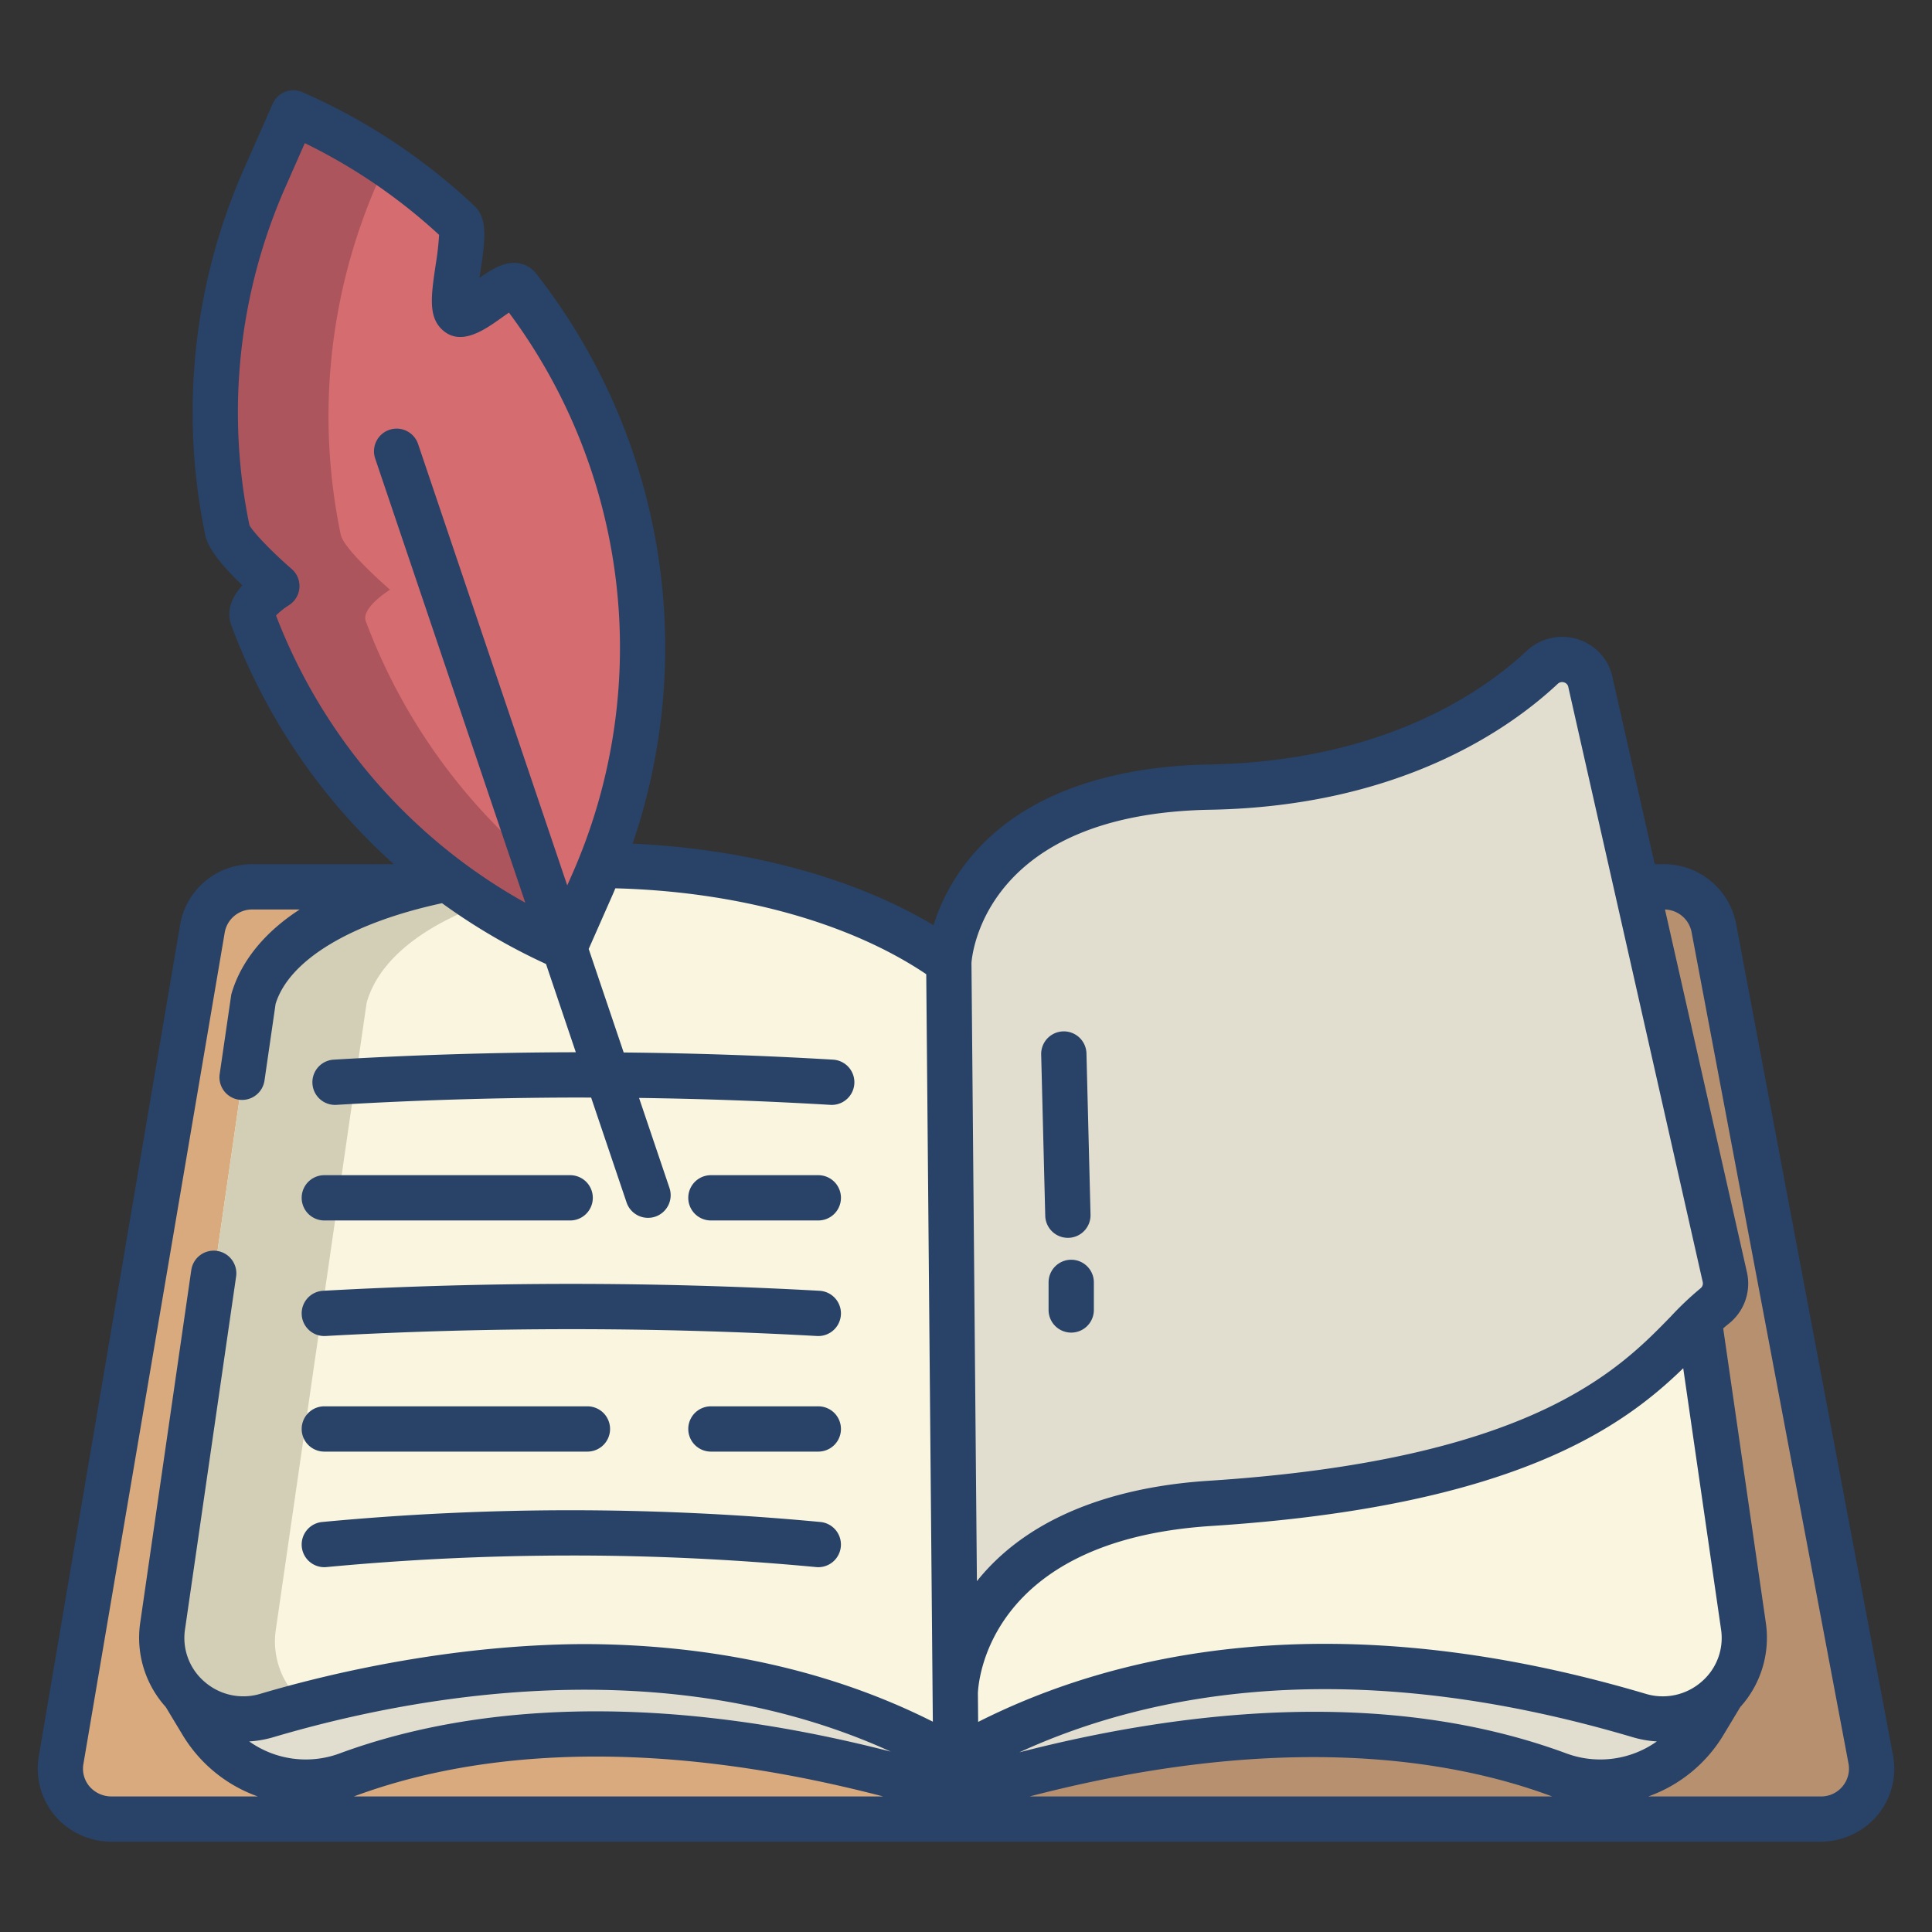 <svg id="Layer_1" height="512" viewBox="0 0 512 512" width="512" xmlns="http://www.w3.org/2000/svg" data-name="Layer 1"><rect x="0" y="0" width="512" height="512" fill="#333333" stroke="none"/><path d="m495.73 467.015-41.58-220.29a13.386 13.386 0 0 0 -13.13-10.74h-16.29l-171.28 232.33c-.02-.01-.04-.01-.06-.02l.06 14.75h229.15a13.388 13.388 0 0 0 13.13-16.03z" fill="#b79070"/><path d="m253.39 468.3-134.94-232.315h-51.61a13.4 13.4 0 0 0 -13.23 11.25l-37.44 220.29a13.4 13.4 0 0 0 13.23 15.52h224.05z" fill="#d9aa7d"/><path d="m456.36 449.735a21.548 21.548 0 0 1 -21.91 5.87c-42.24-12.52-116.39-25.88-181.14 11.71l-.15-17.76c.09-2.87 2.65-46 67.43-50.18 94.8-6.09 115.77-34.84 129.69-48.59l11.75 81.06a21.307 21.307 0 0 1 -5.67 17.89z" fill="#f9f5de"/><path d="m450.28 350.785c-13.92 13.75-34.89 42.5-129.69 48.59-64.78 4.18-67.34 47.31-67.43 50.18l-1.71-193.57s2-45.22 69.14-46.43c47.32-.85 74.9-19.36 88.11-31.73a7.686 7.686 0 0 1 12.8 4.02l12.23 54.14 23.39 103.55a7.657 7.657 0 0 1 -2.77 7.58 48.475 48.475 0 0 0 -4.07 3.67z" fill="#e2decf"/><path d="m456.36 449.735-4.76 7.91a32.071 32.071 0 0 1 -38.52 13.64c-27.68-10.24-78.82-19.92-159.63 5.03-.02-.01-.04-.01-.06-.02l-.08-8.98c64.75-37.59 138.9-24.23 181.14-11.71a21.548 21.548 0 0 0 21.91-5.87z" fill="#e2decf"/><path d="m253.31 467.315.08 8.98c-80.79-24.93-133.68-15.25-161.34-5.01a32.063 32.063 0 0 1 -38.52-13.64l-4.75-7.89a21.538 21.538 0 0 0 21.89 5.85c42.24-12.52 117.89-25.88 182.64 11.71z" fill="#e2decf"/><path d="m253.16 449.555-1.71-193.57c-24.22-17.48-58.91-25.44-92.32-25.68l-40.55 3.59c-3.14.62-6.19 1.32-9.13 2.09-22.23 5.84-38.4 16.02-42.29 29.75l-24.06 166.11a21.591 21.591 0 0 0 27.57 23.76c42.24-12.52 117.89-25.88 182.64 11.71z" fill="#f9f5de"/><path d="m78.78 449.755a21.343 21.343 0 0 1 -5.68-17.91l24.06-166.11c3.89-13.73 20.06-23.91 42.29-29.75 2.94-.77 5.99-1.47 9.13-2.09l29.536-2.615c-6.321-.608-12.676-.929-18.986-.975l-40.55 3.59c-3.14.62-6.19 1.32-9.13 2.09-22.23 5.84-38.4 16.02-42.29 29.75l-24.06 166.11a21.591 21.591 0 0 0 27.57 23.76c3.525-1.045 7.289-2.1 11.254-3.122a21.89 21.89 0 0 1 -3.144-2.728z" fill="#d3ceb6"/><path d="m149.55 252.055a154.5 154.5 0 0 1 -82.6-87.4c-1.36-3.61 6.41-8.38 6.41-8.38s-12.23-10.57-13.07-14.62a154.078 154.078 0 0 1 9.99-93.83l7.48-16.94a156.217 156.217 0 0 1 23.46 12.82 154.094 154.094 0 0 1 20.37 16.17c2.76 2.6-3.02 21.12-.48 23.89 2.72 2.97 13.75-9.8 16.22-6.64a154.769 154.769 0 0 1 21.8 153.18q-.975 2.43-2.04 4.84l-7.47 16.94c-.02-.01-.05-.02-.07-.03z" fill="#d56c70"/><path d="m148.58 233.9a154.79 154.79 0 0 1 -51.63-69.24c-1.36-3.61 6.41-8.38 6.41-8.38s-12.23-10.57-13.07-14.62a154.078 154.078 0 0 1 9.99-93.83l1.613-3.652c-.228-.153-.445-.316-.673-.468a156.217 156.217 0 0 0 -23.46-12.82l-7.48 16.94a154.078 154.078 0 0 0 -9.99 93.83c.84 4.05 13.07 14.62 13.07 14.62s-7.77 4.77-6.41 8.38a154.5 154.5 0 0 0 82.6 87.4c.02.01.05.02.07.03l5.857-13.282q-3.529-2.376-6.897-4.908z" fill="#ad555c"/><g fill="#284268"><path d="m150.676 340.245c-21.6.013-43.494.628-65.062 1.827a6 6 0 0 0 .666 11.983c21.349-1.188 43.018-1.8 64.4-1.81 21.881-.02 44.015.595 65.84 1.81.114.006.227.008.339.008a6 6 0 0 0 .328-11.991c-21.805-1.213-43.929-1.827-65.779-1.827z"/><path d="m216.858 372.691h-28.458a6 6 0 1 0 0 12h28.459a6 6 0 0 0 0-12z"/><path d="m85.948 384.691h69.724a6 6 0 0 0 0-12h-69.724a6 6 0 1 0 0 12z"/><path d="m217.423 403.346c-22.24-2.1-44.848-3.14-67.16-3.115-21.576.036-43.4 1.083-64.881 3.115a6 6 0 0 0 1.13 11.947c21.108-2 42.564-3.026 63.77-3.062 21.94-.062 44.151 1 66.011 3.062.192.018.383.026.572.026a6 6 0 0 0 .558-11.973z"/><path d="m85.948 323.436h65.152a6 6 0 0 0 0-12h-65.152a6 6 0 1 0 0 12z"/><path d="m216.858 311.436h-28.458a6 6 0 0 0 0 12h28.459a6 6 0 0 0 0-12z"/><path d="m283.884 333.845a6 6 0 0 0 -6 6v7.309a6 6 0 0 0 12 0v-7.309a6 6 0 0 0 -6-6z"/><path d="m283 328.039h.154a6 6 0 0 0 5.846-6.151l-1.077-42.712a6 6 0 1 0 -12 .3l1.077 42.714a6 6 0 0 0 6 5.849z"/><path d=""/><path d="m61.3 263.539c.036-.247-.068.24 0 0z"/><path d="m460.035 244.572a19.452 19.452 0 0 0 -19.014-15.55h-2.5l-11.161-49.417a13.494 13.494 0 0 0 -9.228-10.2 13.749 13.749 0 0 0 -13.538 3.073c-11.627 10.889-38.014 29.282-84.107 30.111-20.455.368-48.23 5.175-64.387 25.987a53.111 53.111 0 0 0 -8.717 16.607c-20.978-12.562-49.211-20.215-79.737-21.607a160.661 160.661 0 0 0 -25.591-151.114c-.9-1.15-4.325-4.664-10.59-1.552a35.191 35.191 0 0 0 -4.386 2.731c.088-.619.175-1.2.252-1.725 1.193-8.074 2.055-13.908-1.624-17.373a160.687 160.687 0 0 0 -45.532-30.114 6 6 0 0 0 -7.908 3.071l-7.477 16.938a159.687 159.687 0 0 0 -10.373 97.472c.656 3.163 3.945 7.593 9.8 13.206-2.525 2.818-4.436 6.542-2.882 10.685a160.04 160.04 0 0 0 43.026 63.221h-37.523a19.3 19.3 0 0 0 -19.138 16.247l-37.449 220.338a19.373 19.373 0 0 0 6.734 17.987 19.978 19.978 0 0 0 12.851 4.486h452.321a19.924 19.924 0 0 0 14.1-5.614 19.309 19.309 0 0 0 5.373-17.528zm-386.886-81.46a18.787 18.787 0 0 1 3.35-2.683 6 6 0 0 0 .788-9.652c-5.09-4.4-10.218-9.733-11.182-11.6a147.769 147.769 0 0 1 9.664-89.895l5.008-11.347a148.446 148.446 0 0 1 35.591 24.306 76.535 76.535 0 0 1 -.909 7.92c-1.134 7.679-1.954 13.227 1.227 16.7 4.946 5.4 11.663.609 16.107-2.558.586-.418 1.35-.962 2.085-1.46a148.682 148.682 0 0 1 16.722 148.911l-1.276 2.891-39.512-116.932a6 6 0 1 0 -11.368 3.842l39.769 117.68a147.628 147.628 0 0 1 -66.064-76.123zm20.6 312.968c.129-.046.257-.085.385-.133 26.951-9.974 72.471-17.438 139.932.133zm-3.78-11.387a25.9 25.9 0 0 1 -23.928-3.2 28.015 28.015 0 0 0 6.34-1.1c36.343-10.772 103.609-23.581 163.7 3.81-69.935-18.003-117.667-10.038-146.117.49zm64.354-28.993c-33.843.216-65.467 7.29-85.357 13.185a15.606 15.606 0 0 1 -14.716-3.164 15.277 15.277 0 0 1 -5.212-13.981l13.528-93.418a6 6 0 1 0 -11.876-1.72l-13.528 93.422a27.4 27.4 0 0 0 6.778 22.367l4.448 7.385a38.2 38.2 0 0 0 19.932 16.3h-38.685a7.674 7.674 0 0 1 -5.658-2.363 7.255 7.255 0 0 1 -1.888-6.148l37.447-220.335a7.362 7.362 0 0 1 7.3-6.208h12.596c-9.476 6.117-15.727 13.964-18.137 22.517l-3.074 21.067a6 6 0 1 0 11.876 1.72l2.936-20.277c3.561-11.61 19.924-21.484 44.11-26.694a162.671 162.671 0 0 0 27.557 16.116l7.9 23.39c-.5 0-1 0-1.5 0-20.8.066-41.887.725-62.667 1.959a6 6 0 1 0 .711 11.979c20.558-1.221 41.415-1.873 61.994-1.938 1.837 0 3.678 0 5.518.006l9.379 27.754a6 6 0 1 0 11.368-3.842l-8.049-23.817c16.918.228 33.9.838 50.7 1.837.121.008.241.011.361.011a6 6 0 0 0 .35-11.99c-18.385-1.093-36.987-1.721-55.482-1.9l-9.273-27.439 6.567-14.877c.174-.4.33-.8.5-1.193 32.328.842 61.977 9.031 82.388 22.763l1.746 198.093c-27.02-13.642-58.739-20.567-92.888-20.567zm103.125-180.52c.219-2.964 4.138-39.527 63.255-40.59 50.109-.9 79.209-21.282 92.1-33.351a1.663 1.663 0 0 1 1.7-.393 1.576 1.576 0 0 1 1.119 1.246c.007.037.016.074.024.111l35.609 157.613a1.655 1.655 0 0 1 -.611 1.612 82.336 82.336 0 0 0 -7.848 7.435c-13.838 14.237-36.996 38.054-122.587 43.564-19.54 1.257-45.623 6.957-61.318 26.6zm1.705 193.611c.056-2.111 1.941-40.535 61.827-44.39 80.414-5.175 109.147-26.317 125.094-41.807l10.013 69.15a15.277 15.277 0 0 1 -5.211 13.981 15.612 15.612 0 0 1 -14.716 3.164c-82.907-24.569-140.9-10.765-176.941 7.441zm13.691 27.289c66.646-17.329 111.564-9.973 138.152-.133.128.048.257.087.385.133zm142.317-11.387c-48.122-17.81-102.709-11.223-145.038-.3 34.28-15.764 87.548-26.25 162.627-4a27.953 27.953 0 0 0 6.339 1.1 25.893 25.893 0 0 1 -23.928 3.2zm73.166 8.674a7.374 7.374 0 0 1 -5.729 2.713h-45.798a38.185 38.185 0 0 0 19.934-16.3l4.45-7.388a27.4 27.4 0 0 0 6.776-22.365l-11.294-77.991c.471-.419.931-.811 1.379-1.163a13.583 13.583 0 0 0 4.955-13.514l-.024-.111-21.737-96.216a7.389 7.389 0 0 1 7.019 5.84l41.592 220.365a7.35 7.35 0 0 1 -1.523 6.13z"/></g></svg>